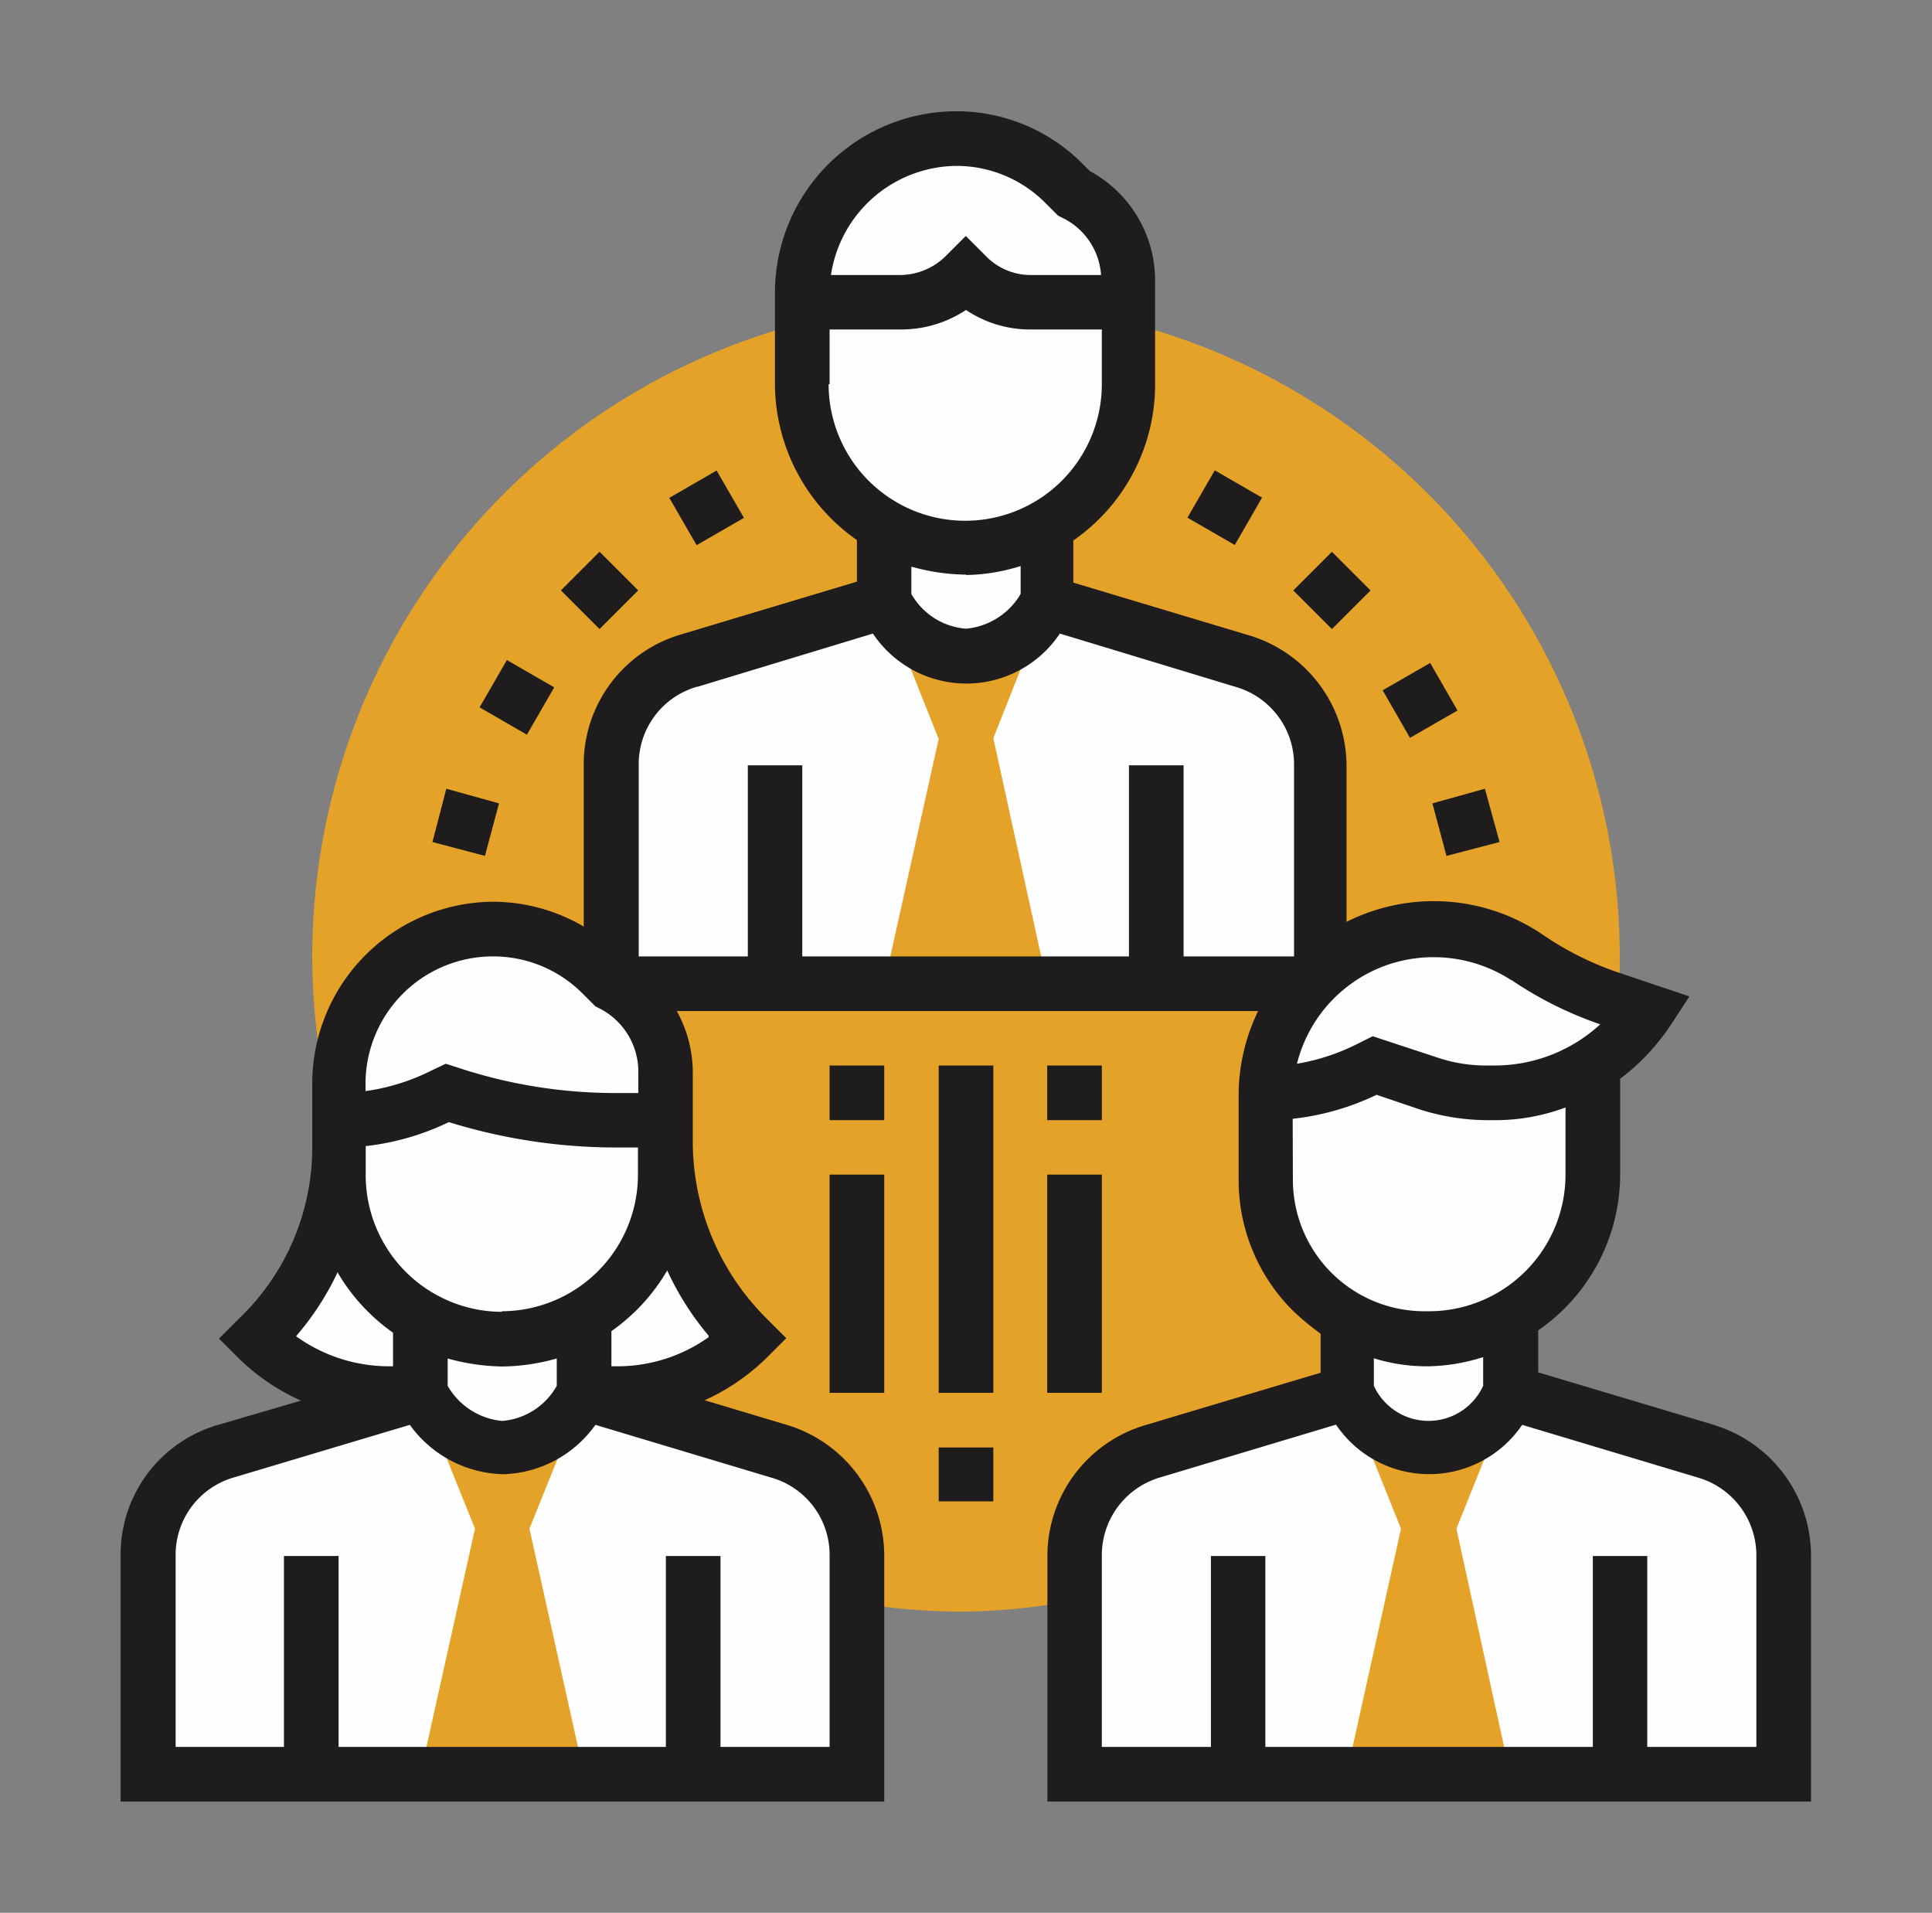 <svg id="Layer_1" data-name="Layer 1" xmlns="http://www.w3.org/2000/svg" viewBox="0 0 99 98"><rect x="0" y="0" width="99" height="98" fill="#808080" stroke="none"/><defs><style>.cls-1{fill:#fefefe;stroke:#fefefe;stroke-miterlimit:10;stroke-width:0.27px;}.cls-2{fill:#e4a229;}.cls-3{fill:#1f1c1d;}</style></defs><title>icon-plugin</title><path class="cls-1" d="M90,89.5H84.45V79.72h-2.8V89.5H64.91V79.72H62.12V89.5h-5.6V79.69a4.13,4.13,0,0,1,3-4l9-2.7a5.8,5.8,0,0,0,9.58,0l9,2.7a4.11,4.11,0,0,1,3,4Z"/><path class="cls-1" d="M73,70h.2a9.74,9.74,0,0,0,2.83-.44V71a3.55,3.55,0,0,1-2.8,1.8A3.65,3.65,0,0,1,70.47,71V69.59A9.06,9.06,0,0,0,73,70Z"/><path class="cls-1" d="M66.27,57.32a13.21,13.21,0,0,0,4.3-1.23l2.22.75a11.53,11.53,0,0,0,3.41.55h.41a10.2,10.2,0,0,0,3.64-.65v3.44a7,7,0,0,1-7,7H73a6.74,6.74,0,0,1-4.78-2,6.82,6.82,0,0,1-2-4.78Z"/><path class="cls-1" d="M36.34,68.43A8,8,0,0,1,31.6,70h-.24V68.2a10,10,0,0,0,2.87-3.11,16.1,16.1,0,0,0,2.11,3.34Z"/><path class="cls-1" d="M42.54,79.69V89.5H37V79.72H34.16V89.5H17.42V79.72h-2.8V89.5H9V79.69a4.12,4.12,0,0,1,3-4L21,73a6,6,0,0,0,4.77,2.53A6.08,6.08,0,0,0,30.58,73l9,2.7a4.11,4.11,0,0,1,3,4Z"/><path class="cls-1" d="M17.38,65.13a9.43,9.43,0,0,0,2.83,3.07V70H20a8,8,0,0,1-4.74-1.54,16.68,16.68,0,0,0,2.15-3.3Z"/><path class="cls-1" d="M25.77,67.17a7,7,0,0,1-7-7V58.72a13.65,13.65,0,0,0,4.3-1.23,28.56,28.56,0,0,0,8.49,1.3h1.16v1.39a7,7,0,0,1-7,7Z"/><path class="cls-1" d="M28.57,71a3.56,3.56,0,0,1-2.8,1.8A3.67,3.67,0,0,1,23,71v-1.4a10.89,10.89,0,0,0,2.8.41,10.64,10.64,0,0,0,2.8-.41Z"/><path class="cls-1" d="M25.29,49a6.48,6.48,0,0,1,4.61,1.91l.64.65.21.1a3.58,3.58,0,0,1,2,3.27V56H31.6a25.58,25.58,0,0,1-8.18-1.33l-.55-.17-.78.41a11.38,11.38,0,0,1-3.28,1v-.38A6.5,6.5,0,0,1,25.29,49Z"/><path class="cls-1" d="M35.76,35.19l9-2.73A6,6,0,0,0,49.53,35a6.08,6.08,0,0,0,4.78-2.56l9,2.73a4.13,4.13,0,0,1,3,4V49H60.72V39.21h-2.8V49H41.15V39.21h-2.8V49H32.76V39.18a4.12,4.12,0,0,1,3-4Z"/><path class="cls-1" d="M49.53,29.46a9.7,9.7,0,0,0,2.8-.44v1.43a3.56,3.56,0,0,1-2.8,1.78,3.49,3.49,0,0,1-2.79-1.78v-1.4a10.56,10.56,0,0,0,2.79.41Z"/><path class="cls-1" d="M42.54,19.68v-2.8h3.62a5.85,5.85,0,0,0,3.37-1,5.9,5.9,0,0,0,3.38,1h3.61v2.8a7,7,0,0,1-14,0Z"/><path class="cls-1" d="M49.06,8.5a6.49,6.49,0,0,1,4.6,1.9l.61.65.21.1a3.54,3.54,0,0,1,2,2.94H52.91a3.3,3.3,0,0,1-2.39-1l-1-1-1,1a3.35,3.35,0,0,1-2.39,1H42.65A6.49,6.49,0,0,1,49.06,8.5Z"/><path class="cls-1" d="M77.46,50.19a19.19,19.19,0,0,0,4.6,2.29,8.14,8.14,0,0,1-5.45,2.11H76.2a7.8,7.8,0,0,1-2.53-.41l-3.3-1.09-.82.41a10.77,10.77,0,0,1-3,1,7.14,7.14,0,0,1,7-5.46,7.26,7.26,0,0,1,4,1.19Z"/><path class="cls-2" d="M35.32,33.83l10-3V26.91a8.28,8.28,0,0,1-4.2-7.23V16.54A33.55,33.55,0,0,0,16,49a33.93,33.93,0,0,0,1.4,9.58V55.51a7.91,7.91,0,0,1,13.5-5.59l.48.48V39.18a5.58,5.58,0,0,1,4-5.35Z"/><path class="cls-2" d="M64.84,60.42V56h0a8.84,8.84,0,0,1,2.25-5.59H31.33a5.09,5.09,0,0,1,2.79,4.53v3.51a14.3,14.3,0,0,0,4.2,10.13,9.69,9.69,0,0,1-6.75,2.8H29.93l10,3a5.64,5.64,0,0,1,4,5.36v2.38a33.12,33.12,0,0,0,5.59.45A34.1,34.1,0,0,0,55.06,82V79.69a5.63,5.63,0,0,1,4-5.36l10-3V67.55a8.19,8.19,0,0,1-4.2-7.13Z"/><path class="cls-2" d="M57.85,16.54v3.14a8.29,8.29,0,0,1-4.19,7.23v3.95l10,3a5.58,5.58,0,0,1,4,5.35V49.85a8.51,8.51,0,0,1,5.79-2.25A8.65,8.65,0,0,1,78.17,49a17.93,17.93,0,0,0,4.37,2.15l.37.14C83,50.53,83,49.78,83,49A33.55,33.55,0,0,0,57.85,16.54Z"/><path class="cls-3" d="M77.42,67.51l.11-.17s-.07,0-.11.07Z"/><path class="cls-2" d="M77.42,71.37S76,74.16,73.23,74.16,69,71.37,69,71.37l2.79,6.95L69,90.9h8.38L74.63,78.32Z"/><path class="cls-2" d="M29.93,71.37s-1.4,2.79-4.19,2.79-4.2-2.79-4.2-2.79l2.8,6.95L21.54,90.9h8.39l-2.8-12.58Z"/><path class="cls-2" d="M53.66,30.86s-1.36,2.76-4.16,2.76-4.19-2.76-4.19-2.76l2.79,7L45.31,50.4h8.35L50.9,37.82Z"/><path class="cls-3" d="M87.82,73l-9-2.69V68.16a9.71,9.71,0,0,0,4.2-8V55.27a11.27,11.27,0,0,0,2.55-2.69l1-1.53L83,49.85a15.83,15.83,0,0,1-4-2A9.94,9.94,0,0,0,69,47.23v-8a7,7,0,0,0-5-6.68l-9-2.7V27.69a9.72,9.72,0,0,0,4.19-8V14.43a6.37,6.37,0,0,0-3.34-5.66l-.34-.34A9.1,9.1,0,0,0,49,5.7,9.3,9.3,0,0,0,39.71,15v4.67a9.8,9.8,0,0,0,4.2,8V29.8l-9,2.7a6.94,6.94,0,0,0-5,6.68v8.29a9.22,9.22,0,0,0-4.67-1.27A9.32,9.32,0,0,0,16,55.51v3.28a12.12,12.12,0,0,1-3.78,8.79l-1,1,1,1a11,11,0,0,0,3.2,2.18L11.18,73a6.91,6.91,0,0,0-5,6.69V92.3H45.31V79.69a7,7,0,0,0-5-6.69l-4.2-1.26a11.06,11.06,0,0,0,3.18-2.18l1-1-1-1a12.79,12.79,0,0,1-3.79-9.14V54.93a6.52,6.52,0,0,0-.82-3.13H64.47a9.89,9.89,0,0,0-1,4.39v4.23a9.44,9.44,0,0,0,2.8,6.75,13.89,13.89,0,0,0,1.4,1.16v2l-9,2.69a7,7,0,0,0-5,6.69V92.3H92.8V79.69a7,7,0,0,0-5-6.69ZM77.42,50.19A19.18,19.18,0,0,0,82,52.48a8,8,0,0,1-5.42,2.11h-.41a7.78,7.78,0,0,1-2.52-.41l-3.31-1.09-.82.41a10.9,10.9,0,0,1-3.06,1,7.2,7.2,0,0,1,7-5.46,7.31,7.31,0,0,1,4,1.19ZM49,8.5a6.42,6.42,0,0,1,4.57,1.9l.65.65.2.1a3.52,3.52,0,0,1,2,2.94H52.84a3.2,3.2,0,0,1-2.35-1l-1-1-1,1a3.35,3.35,0,0,1-2.39,1H42.58A6.56,6.56,0,0,1,49,8.5ZM42.51,19.68v-2.8h3.61a6,6,0,0,0,3.38-1,5.87,5.87,0,0,0,3.34,1h3.62v2.8a7,7,0,1,1-14,0Zm7,9.78A9.75,9.75,0,0,0,52.3,29v1.43a3.63,3.63,0,0,1-2.8,1.78,3.53,3.53,0,0,1-2.8-1.78v-1.4a10.64,10.64,0,0,0,2.8.41ZM35.73,35.19l9-2.73a5.76,5.76,0,0,0,9.58,0l9,2.73a4.13,4.13,0,0,1,3,4V49H60.65V39.21h-2.8V49H41.11V39.21H38.32V49H32.73V39.18a4.12,4.12,0,0,1,3-4ZM25.26,49a6.46,6.46,0,0,1,4.6,1.91l.65.65.2.1a3.64,3.64,0,0,1,2,3.27V56H31.57a25.64,25.64,0,0,1-8.19-1.33l-.54-.17L22,54.9a10.7,10.7,0,0,1-3.27,1v-.38A6.53,6.53,0,0,1,25.26,49Zm3.27,22a3.53,3.53,0,0,1-2.79,1.8,3.6,3.6,0,0,1-2.8-1.8v-1.4a10.83,10.83,0,0,0,2.8.41,10.56,10.56,0,0,0,2.79-.41Zm-2.79-3.79a7,7,0,0,1-7-7V58.72A13.16,13.16,0,0,0,23,57.49a29,29,0,0,0,8.53,1.3h1.16v1.39a7,7,0,0,1-7,7Zm-8.43-2a9.88,9.88,0,0,0,2.83,3.07V70h-.23a8.15,8.15,0,0,1-4.74-1.54,14.33,14.33,0,0,0,2.14-3.3Zm25.2,14.56V89.5H36.92V79.72h-2.8V89.5H17.35V79.72h-2.8V89.5H9V79.69a4.12,4.12,0,0,1,3-4L21,73a6.07,6.07,0,0,0,4.78,2.53A6,6,0,0,0,30.51,73l9,2.7a4.11,4.11,0,0,1,3,4Zm-6.2-11.26A8.06,8.06,0,0,1,31.57,70h-.24V68.2a9.89,9.89,0,0,0,2.86-3.11,14.63,14.63,0,0,0,2.12,3.34ZM66.24,57.32a13.21,13.21,0,0,0,4.3-1.23l2.21.75a11.53,11.53,0,0,0,3.41.55h.41a10.25,10.25,0,0,0,3.65-.65v3.44a7,7,0,0,1-7,7H73a6.74,6.74,0,0,1-6.75-6.75ZM73,70h.21A9.79,9.79,0,0,0,76,69.53V71a3.08,3.08,0,0,1-5.6,0V69.59A9.11,9.11,0,0,0,73,70ZM90,89.5H84.41V79.72H81.62V89.5H64.84V79.72H62.05V89.5H56.46V79.69a4.15,4.15,0,0,1,3-4l9-2.7A5.76,5.76,0,0,0,78,73l9,2.7a4.15,4.15,0,0,1,3,4Z"/><rect class="cls-3" x="34.81" y="24.62" width="2.8" height="2.8" transform="translate(-8.16 21.59) rotate(-30)"/><rect class="cls-3" x="29.32" y="28.85" width="2.8" height="2.8" transform="translate(-12.39 30.58) rotate(-45)"/><rect class="cls-3" x="25.09" y="34.34" width="2.8" height="2.8" transform="translate(-17.71 40.8) rotate(-60)"/><polygon class="cls-3" points="22.16 43.14 22.87 40.41 25.57 41.16 24.85 43.85 22.16 43.14"/><rect class="cls-3" x="48.1" y="74.16" width="2.8" height="2.76"/><polygon class="cls-3" points="73.4 41.16 76.09 40.41 76.84 43.14 74.12 43.85 73.4 41.16"/><rect class="cls-3" x="71.08" y="34.34" width="2.8" height="2.8" transform="matrix(0.87, -0.5, 0.5, 0.87, -8.16, 41.03)"/><rect class="cls-3" x="66.85" y="28.85" width="2.8" height="2.8" transform="translate(-1.4 57.12) rotate(-45)"/><rect class="cls-3" x="61.37" y="24.62" width="2.8" height="2.8" transform="translate(8.84 67.36) rotate(-60)"/><rect class="cls-3" x="48.1" y="54.59" width="2.8" height="16.77"/><rect class="cls-3" x="53.66" y="54.59" width="2.8" height="2.8"/><rect class="cls-3" x="53.66" y="60.18" width="2.8" height="11.18"/><rect class="cls-3" x="42.51" y="54.59" width="2.8" height="2.8"/><rect class="cls-3" x="42.51" y="60.18" width="2.8" height="11.18"/></svg>